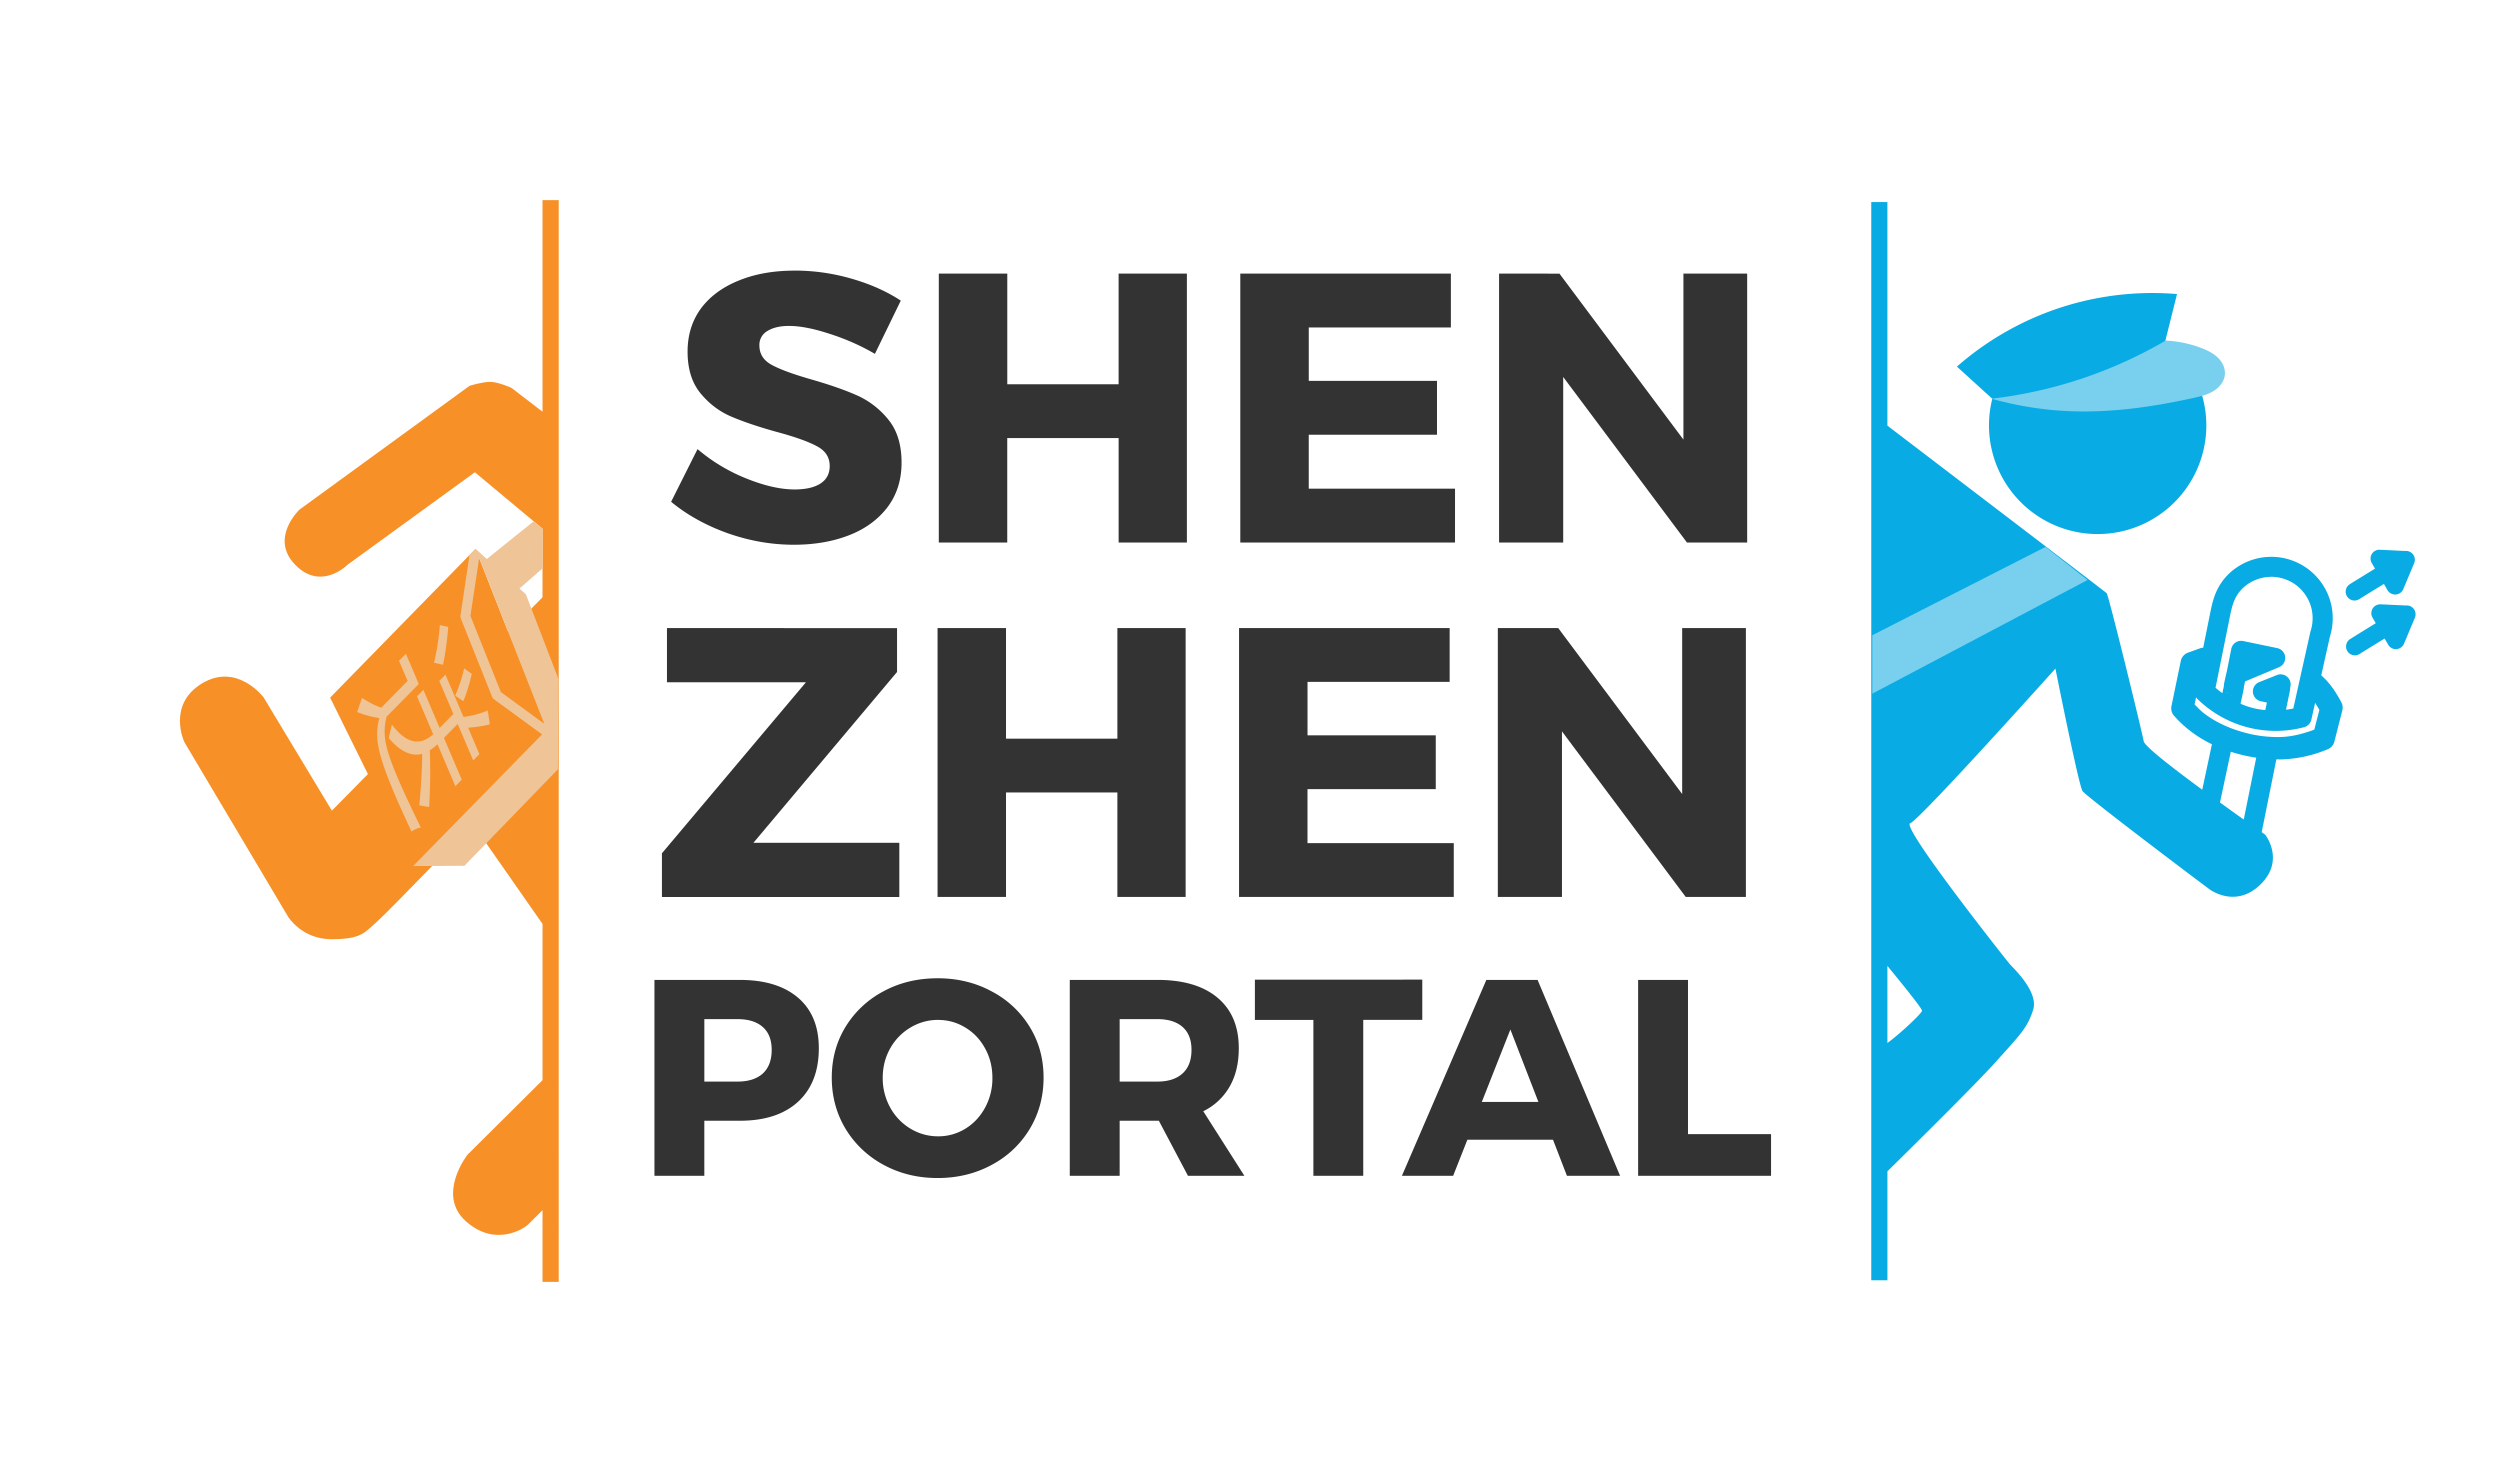 <svg xmlns="http://www.w3.org/2000/svg" width="477" height="279.617" viewBox="0 0 126.206 73.982"><path fill="#fff" d="M0 0h126.206v73.982H0z"/><path d="M27.388 10.104v10.682l-1.564-1.202s-.664-.306-1.078-.306c-.413 0-1.04.198-1.04.198l-8.587 6.25s-1.528 1.438-.217 2.785c1.312 1.348 2.64 0 2.64 0l6.43-4.67 3.415 2.848v3.464l-1.73 1.753-1.65-4.198-7.342 7.51 1.908 3.86-1.82 1.846-3.45-5.724s-1.34-1.773-3.113-.695c-1.77 1.077-.885 2.956-.885 2.956l5.245 8.828s.695 1.125 2.18 1.125c1.484 0 1.652-.31 2.275-.862.623-.55 4.86-4.956 4.86-4.956l3.523 5.047v7.886l-3.785 3.76s-1.58 2.012-.096 3.353c1.485 1.34 2.946.383 3.16.167.12-.118.448-.447.72-.718v3.62h.818V10.103z" fill="#f79026"/><path d="M94.466 10.2V64.63h.815V59.13c1.16-1.14 4.466-4.403 5.487-5.542 1.246-1.39 1.58-1.702 1.87-2.612.287-.91-1.008-2.11-1.175-2.3-.168-.192-5.51-6.948-5.032-7.115.48-.167 7.332-7.81 7.332-7.81s1.174 5.894 1.366 6.18c.19.29 6.372 4.937 6.444 4.985.072.048 1.342.934 2.564-.288s.216-2.49.216-2.49-.152-.11-.178-.126l.742-3.68c.098.002.195.007.294.003a6.558 6.558 0 0 0 2.306-.515.564.564 0 0 0 .327-.38l.402-1.577a.564.564 0 0 0-.045-.4c-.27-.518-.593-.995-1.018-1.37l.435-1.95c.192-.61.192-1.267-.003-1.876a3.113 3.113 0 0 0-1.116-1.553 3.114 3.114 0 0 0-1.814-.604 3.112 3.112 0 0 0-1.824.574c-.367.26-.675.605-.888 1.008-.216.406-.31.823-.386 1.2l-.364 1.806a.564.564 0 0 0-.166.033l-.604.218a.564.564 0 0 0-.36.416l-.472 2.278a.564.564 0 0 0 .127.486c.246.28.52.538.815.766.345.267.715.49 1.1.678l-.488 2.295c-1.47-1.08-2.91-2.192-2.955-2.447-.097-.528-1.774-7.38-1.87-7.475-.085-.084-9.04-6.91-11.07-8.458V10.2zm13.96 4.594c-1.477.024-2.95.265-4.356.718a15.02 15.02 0 0 0-5.28 2.995l1.786 1.624a5.486 5.486 0 1 0 10.805 1.352c0-1.735-.81-3.28-2.068-4.286l.588-2.353c-.49-.04-.982-.057-1.474-.05zm11.694 12.958a.446.446 0 0 0-.388.67l.166.284c-.468.287-.977.6-1.272.785a.446.446 0 1 0 .475.755c.284-.178.784-.485 1.245-.767l.18.312a.446.446 0 0 0 .797-.05l.548-1.306a.446.446 0 0 0 .036-.16.446.446 0 0 0-.498-.46l-1.27-.062a.446.446 0 0 0-.017 0zm-5.445 1.366c.434.004.875.15 1.224.408.347.257.618.634.75 1.047.132.412.13.877-.005 1.288a.506.506 0 0 0-.013.048l-.86 3.86a5.344 5.344 0 0 1-.37.06l.202-.973a.506.506 0 0 0 .008-.118l.017-.097a.506.506 0 0 0-.524-.598.506.506 0 0 0-.162.037l-.89.355a.506.506 0 0 0 .078.965l.308.067-.08.38a4.11 4.11 0 0 1-.71-.127 4.097 4.097 0 0 1-.54-.193.506.506 0 0 0 .005-.024c.086-.387.127-.578.147-.687.01-.055.017-.08.02-.143v-.03c0-.007 0 .002.004-.007l.054-.237 1.714-.718a.506.506 0 0 0-.093-.963l-1.72-.357a.506.506 0 0 0-.1-.01.506.506 0 0 0-.498.407l-.217 1.097c-.063.27-.11.48-.13.568-.01.053-.016.075-.022.13a.32.32 0 0 0-.005.06V34.63c-.008.046-.05.237-.077.363a5.245 5.245 0 0 1-.345-.273l.732-3.628c.072-.356.154-.674.288-.928.137-.257.34-.485.58-.657.354-.25.797-.39 1.23-.387zm5.483 1.39a.446.446 0 0 0-.388.668l.165.285c-.467.288-.976.6-1.27.786a.446.446 0 1 0 .474.754c.282-.178.782-.485 1.242-.767l.18.312a.446.446 0 0 0 .798-.05l.548-1.306a.446.446 0 0 0 .036-.16.446.446 0 0 0-.496-.463l-1.27-.06a.446.446 0 0 0-.02 0zm-7.853 4.294l.026.05-.02-.036-.005-.014zm.088.148c.02.014.08.06.13.1-.055-.04-.12-.084-.12-.084s-.01-.013-.01-.016zm.194.143l.168.04-.163-.036-.005-.004zm-1.724.105a.506.506 0 0 0 .07.087 5.638 5.638 0 0 0 2.45 1.41 5.642 5.642 0 0 0 2.936.015.506.506 0 0 0 .363-.38l.19-.848c.073.112.145.23.216.353l-.257 1c-.536.198-1.095.35-1.666.37a6.298 6.298 0 0 1-1.93-.243c-.726-.204-1.413-.52-1.986-.963-.167-.13-.313-.287-.462-.44zm1.753 2.752a8.098 8.098 0 0 0 1.284.3l-.63 3.124c-.34-.24-.777-.558-1.2-.862zM95.28 48.76c.626.76 1.75 2.143 1.75 2.264 0 .12-1.124 1.18-1.75 1.63z" fill="#08abe3"/><path d="M109.323 17.195a22.526 22.526 0 0 1-8.787 2.932c1.283.363 2.608.574 3.94.63 2.104.087 4.208-.215 6.265-.67.345-.076.696-.16.997-.343.15-.092.287-.21.39-.352a.975.975 0 0 0 .19-.487.958.958 0 0 0-.084-.466 1.257 1.257 0 0 0-.276-.39c-.23-.22-.524-.363-.822-.477a5.842 5.842 0 0 0-1.812-.378zm-6.057 10.413l-8.748 4.46v2.95l10.866-5.738z" fill="#78d0ee"/><path style="line-height:1em;-inkscape-font-specification:'Montserrat Bold';font-variant-ligatures:discretionary-ligatures historical-ligatures;font-variant-caps:normal;font-variant-numeric:lining-nums tabular-nums slashed-zero;font-feature-settings:normal;text-align:start" d="M40.113 13.662c-1.072 0-2.02.17-2.84.51-.82.335-1.454.81-1.902 1.42-.44.613-.66 1.332-.66 2.16 0 .864.213 1.56.643 2.09.435.532.952.926 1.552 1.184.606.26 1.372.518 2.3.777.915.246 1.59.485 2.026.72.436.226.654.56.654 1.002 0 .392-.158.688-.473.89-.31.196-.74.294-1.297.294-.72 0-1.546-.19-2.48-.57a8.898 8.898 0 0 1-2.423-1.467l-1.334 2.66c.814.67 1.77 1.2 2.868 1.59 1.098.386 2.208.578 3.332.578 1.022 0 1.944-.157 2.764-.472.82-.316 1.47-.786 1.95-1.41.48-.632.72-1.386.72-2.263 0-.903-.222-1.625-.663-2.167a4.25 4.25 0 0 0-1.572-1.222c-.606-.27-1.382-.543-2.33-.814-.9-.26-1.563-.5-1.986-.73-.417-.226-.626-.554-.626-.983a.8.8 0 0 1 .407-.73c.272-.17.635-.255 1.09-.255.555 0 1.236.132 2.044.397.814.26 1.578.596 2.29 1.013l1.307-2.688c-.712-.467-1.54-.836-2.488-1.108-.94-.272-1.897-.408-2.87-.408zm7.28.15v13.575h3.455v-5.272h5.623v5.272h3.446V13.813H56.47V19.4H50.85v-5.587zm15.22 0v13.575h10.84V24.67h-7.384v-2.725h6.474v-2.717H66.07V16.53h7.174v-2.717zm13.064 0v13.575h3.237V19.03l6.247 8.357h3.04V13.813h-3.218v8.378l-6.257-8.377zM33.67 31.707v2.735h7.016l-7.27 8.634v2.206H45.4v-2.736h-7.365l7.25-8.623v-2.214zm13.66 0V45.28h3.456v-5.273h5.622v5.273h3.446V31.706h-3.446v5.584h-5.622v-5.584zm15.22 0V45.28h10.84v-2.717h-7.384v-2.726h6.475V37.12h-6.474v-2.698h7.175v-2.716zm13.064 0V45.28h3.238v-8.358L85.1 45.28h3.037V31.706H84.92v8.377l-6.258-8.377zM47.33 49.386c-1.008 0-1.916.218-2.725.655a4.934 4.934 0 0 0-1.918 1.794c-.464.758-.697 1.614-.697 2.566 0 .95.233 1.813.697 2.586a4.99 4.99 0 0 0 1.924 1.82c.815.442 1.72.663 2.72.663 1.006 0 1.916-.222 2.73-.663a4.927 4.927 0 0 0 1.925-1.82c.464-.774.696-1.636.696-2.587 0-.943-.23-1.794-.695-2.552a4.908 4.908 0 0 0-1.925-1.8c-.814-.442-1.724-.663-2.73-.663zm16.02.07v2.033h2.953v7.868h2.517v-7.87h2.98v-2.033zm-30.312.012v9.89h2.518v-2.78h1.793c1.26 0 2.238-.318 2.937-.957.7-.643 1.05-1.544 1.05-2.703 0-1.104-.35-1.954-1.05-2.552-.7-.598-1.678-.897-2.938-.897zm20.967 0v9.89h2.518v-2.78h1.979l1.47 2.78h2.848l-2.076-3.26a3.085 3.085 0 0 0 1.33-1.243c.31-.538.463-1.184.463-1.938 0-1.104-.36-1.954-1.076-2.552-.712-.598-1.724-.897-3.034-.897zm21.03 0l-4.263 9.89h2.586l.718-1.82H78.4l.703 1.82h2.683l-4.165-9.89zm7.662 0v9.89h6.71v-2.103h-4.193v-7.787zm-47.14 1.98h1.668c.552 0 .977.13 1.276.393.304.263.456.65.456 1.16 0 .52-.15.917-.45 1.193-.298.27-.725.407-1.28.407h-1.67zm20.966 0h1.903c.547 0 .97.13 1.27.393.303.263.454.65.454 1.16 0 .52-.15.917-.455 1.193-.3.27-.722.407-1.27.407h-1.902zm-9.167.04c.502 0 .96.13 1.38.387.418.253.75.603.993 1.05.247.445.37.94.37 1.488a3.09 3.09 0 0 1-.37 1.504c-.245.45-.576.805-.994 1.062a2.58 2.58 0 0 1-1.38.385c-.496 0-.96-.128-1.393-.386a2.832 2.832 0 0 1-1.02-1.063 3.045 3.045 0 0 1-.38-1.504c0-.547.127-1.043.38-1.49a2.794 2.794 0 0 1 1.02-1.048 2.675 2.675 0 0 1 1.393-.386zm28.892.484l1.414 3.655h-2.856z" font-weight="700" font-family="Montserrat" fill="#333"/><path d="M26.94 26.318l-2.366 1.902-.567-.513-.306.313-.457 3.063a.26.26 0 0 0 .015.13l1.588 3.976a.25.25 0 0 0 .085.108l2.434 1.778-6.495 6.628.007.018 2.567-.013 4.72-4.87.028-4.562-1.643-4.27-.327-.296 1.172-1.02-.007-2.004zm-2.75 1.855l3.287 8.366-2.193-1.603-1.535-3.848zm-1.985 3.383a12.252 12.252 0 0 1-.295 1.9l.455.1c.12-.57.207-1.206.263-1.907zm-1.715 1.446l-.35.354.437 1.02-1.33 1.35c-.3-.102-.625-.267-.973-.496l-.246.715c.376.152.75.253 1.122.303a3.13 3.13 0 0 0-.073 1.3c.076.556.364 1.418.863 2.586.174.41.452 1.023.834 1.842.15-.102.308-.17.47-.204-.49-.995-.874-1.82-1.155-2.476-.33-.77-.533-1.364-.612-1.783a2.932 2.932 0 0 1 .038-1.33l1.627-1.652zm2.938.735c-.073.377-.222.838-.446 1.383l.41.28a8.99 8.99 0 0 0 .425-1.382zm-.94.32l-.314.316.713 1.67-.693.703-.82-1.922-.324.328.818 1.915c-.68.618-1.376.455-2.085-.49l-.16.68c.578.684 1.14.95 1.688.798 0 .72-.05 1.586-.143 2.602l.498.083c.054-1.02.065-1.974.033-2.865.13-.08.258-.18.387-.3l.902 2.114.323-.33-.9-2.106.694-.702.785 1.84.312-.32-.57-1.337a5.76 5.76 0 0 0 1.095-.167l-.105-.7a4.51 4.51 0 0 1-1.224.323z" fill="#efc497"/></svg>